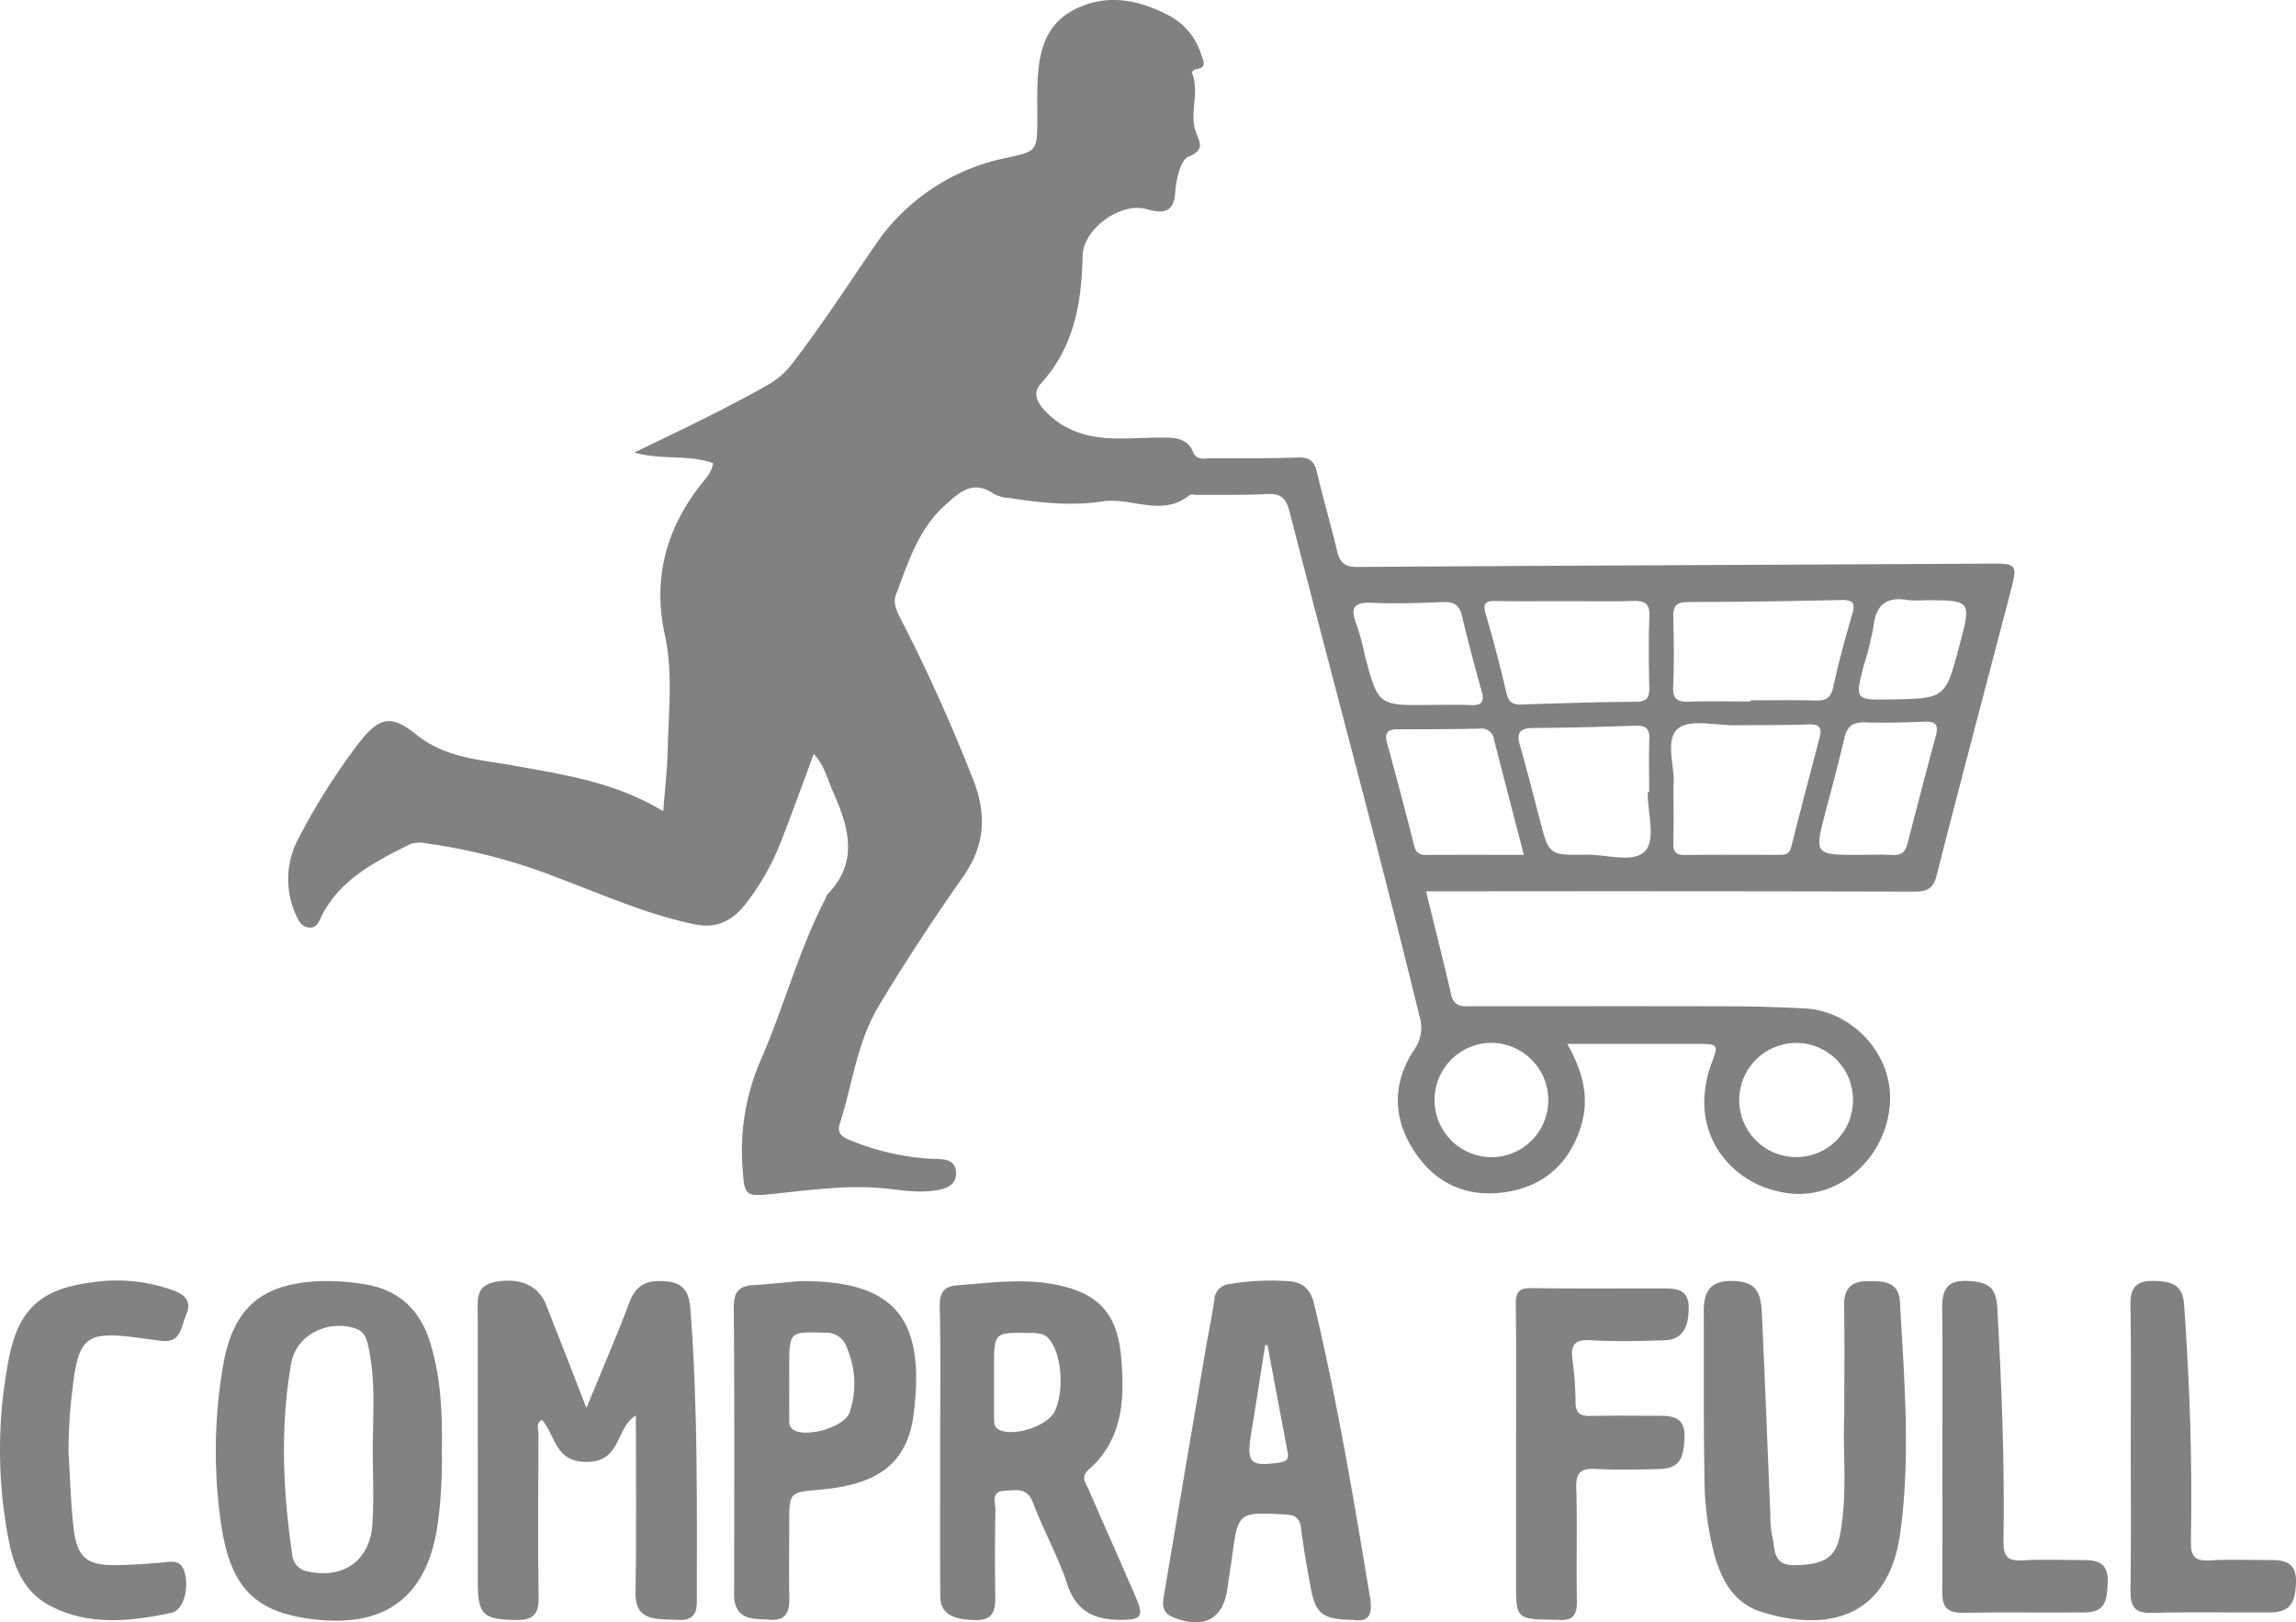 <svg id="Capa_1" data-name="Capa 1" xmlns="http://www.w3.org/2000/svg" viewBox="0 0 424.968 300.266"><defs><style>.cls-1{fill:#818181;}.cls-2{fill:#828282;}</style></defs><path class="cls-1" d="M437.6,363.1c2.929,5.162,4.151,10.042,2.54,15.235-2.272,7.327-7.413,11.512-14.921,12.315-6.926.74-12.5-2.169-16.18-8.058-3.788-6.054-3.725-12.389.188-18.351a7.034,7.034,0,0,0,1.037-6.209c-7.616-31.264-16.085-62.308-24.069-93.476-.674-2.629-1.767-3.366-4.321-3.226-4.237.232-8.493.125-12.74.161-.5,0-1.172-.2-1.474.049-5.069,4.157-10.733.32-16.114,1.158-5.617.874-11.465.265-17.164-.634a7.042,7.042,0,0,1-2.877-.74c-3.872-2.718-6.368-.351-9.075,2.078-4.987,4.475-6.815,10.628-9.078,16.548-.677,1.772.334,3.38,1.117,4.964A320.662,320.662,0,0,1,327.8,314.6c2.388,6.4,1.936,11.913-2.047,17.591-5.443,7.759-10.664,15.681-15.555,23.827-4.1,6.827-4.9,14.581-7.255,21.89-.652,2.023.936,2.655,2.337,3.18a46.322,46.322,0,0,0,14.532,3.275c1.971.075,4.539-.172,4.655,2.532s-2.4,3.176-4.55,3.418c-3.253.365-6.463-.311-9.695-.556-6.632-.5-13.206.439-19.784,1.122-4.845.5-5.134.306-5.448-4.421a42.012,42.012,0,0,1,3.222-20.115c4.371-9.926,7.091-20.522,12.128-30.187.115-.22.129-.52.29-.685,5.971-6.1,3.937-12.611,1.009-19.185-1-2.242-1.516-4.727-3.5-6.86-2.02,5.42-3.886,10.606-5.885,15.739a44.963,44.963,0,0,1-6.984,12.34c-2.385,2.911-5.244,4.282-9.207,3.461-8.741-1.812-16.846-5.433-25.123-8.54a106.176,106.176,0,0,0-24.532-6.438,5.541,5.541,0,0,0-2.934.114c-6.361,3.211-12.8,6.365-16.333,13.125-.555,1.062-.908,2.554-2.529,2.327-1.391-.194-1.949-1.445-2.439-2.605a15.889,15.889,0,0,1,.714-14.106,118.99,118.99,0,0,1,11.016-17.379c3.731-4.805,5.943-5.422,10.575-1.676,5.52,4.465,12.018,4.7,18.407,5.85,9.312,1.677,18.711,3.105,27.389,8.414.306-4.047.759-7.815.838-11.591.146-7.063.993-14.1-.564-21.19-2.216-10.087.182-19.289,6.52-27.481.952-1.23,2.188-2.382,2.444-4.171-4.517-1.647-9.372-.526-14.6-1.961,8.719-4.2,16.8-8.062,24.609-12.451a15.235,15.235,0,0,0,4.723-4.137c5.336-6.934,10.089-14.266,15.033-21.472a38.464,38.464,0,0,1,24.2-16.415c6.006-1.3,6.038-1.158,6.038-7.6,0-1.75-.03-3.5.006-5.248.121-5.809.947-11.528,6.637-14.551,6-3.19,12.128-2.016,17.907,1.084a12.231,12.231,0,0,1,5.773,7.109c.38,1.11,1.223,2.481-.991,2.731-.277.031-.774.526-.733.62,1.519,3.562-.493,7.345.711,10.924.6,1.768,1.926,3.321-1.327,4.645-1.495.609-2.3,4.219-2.451,6.529-.27,4.213-2.622,3.906-5.4,3.155-4.765-1.29-11.653,3.686-11.753,8.677-.174,8.674-1.568,16.886-7.722,23.626-1.782,1.952-.422,3.828.981,5.269,3.52,3.614,8.042,4.851,12.938,4.891,3,.024,5.991-.183,8.986-.165,2.166.012,4.306.281,5.279,2.7.648,1.613,2.069,1.127,3.232,1.129,5.372.011,10.748.051,16.115-.134,2.153-.074,3.088.616,3.571,2.726,1.111,4.86,2.564,9.642,3.7,14.5.5,2.146,1.347,3.041,3.748,3.025,38.725-.259,77.451-.392,116.176-.611,6.114-.035,6.14-.156,4.625,5.651-4.534,17.378-9.141,34.737-13.581,52.138-.64,2.506-1.893,2.917-4.195,2.911q-42.923-.109-85.847-.047h-4.438c1.617,6.6,3.2,12.865,4.667,19.157.576,2.471,2.384,2.1,4.1,2.1,16.12,0,32.24-.025,48.36.018,4.239.011,8.48.183,12.717.368,9.225.4,16.7,8.732,16.01,17.774-.751,9.815-9.148,17.409-18.256,16.51-10.228-1.01-17.29-9.525-15.933-19.27a19.829,19.829,0,0,1,1-4.349c1.569-4.091,1.625-4.072-2.946-4.073C453.582,363.1,445.97,363.1,437.6,363.1Zm19.66-47.9c0,4.005.054,7.373-.024,10.737-.037,1.574.46,2.22,2.122,2.2,5.859-.074,11.719-.035,17.579-.026,1.085,0,1.816-.206,2.139-1.5,1.686-6.759,3.476-13.493,5.241-20.232.454-1.734.011-2.48-1.969-2.408-4.482.163-8.973.093-13.459.162-3.718.057-8.679-1.241-10.826.642C455.586,306.949,457.614,312.037,457.264,315.2Zm14.267-15.48v-.208c3.991,0,7.984-.08,11.971.035,1.9.055,2.883-.411,3.331-2.476.975-4.5,2.184-8.951,3.487-13.366.623-2.111.3-2.82-2.055-2.762q-14.2.348-28.414.377c-2.285,0-2.666.979-2.62,2.924.1,4.239.177,8.488-.024,12.72-.12,2.52,1.009,2.861,3.1,2.791C464.046,299.632,467.79,299.723,471.531,299.723ZM437.4,281.154c-4.37,0-8.74.048-13.108-.022-1.907-.03-2.347.525-1.785,2.434q2.109,7.17,3.8,14.457c.384,1.635,1.007,2.322,2.722,2.265,7.1-.237,14.21-.46,21.316-.513,2.081-.015,2.483-.845,2.442-2.676-.1-4.367-.162-8.743.02-13.1.1-2.424-.873-2.951-3.052-2.88C445.638,281.25,441.515,281.153,437.4,281.154Zm15.1,35.329h.262c0-3.237-.089-6.477.033-9.709.074-1.941-.583-2.639-2.555-2.569-6.336.228-12.676.383-19.016.429-2.4.018-3.035.9-2.394,3.163,1.287,4.54,2.469,9.111,3.648,13.681,1.712,6.632,1.7,6.727,8.6,6.6,3.8-.069,8.9,1.687,11.039-.785C453.946,325.165,452.491,320.2,452.491,316.483Zm-22.939,11.626c-1.915-7.387-3.727-14.353-5.522-21.322a2.3,2.3,0,0,0-2.587-2.042c-5.108.122-10.219.132-15.328.126-1.925,0-2.338.82-1.859,2.578,1.7,6.24,3.364,12.49,4.939,18.762.329,1.307.835,1.923,2.222,1.914C417.359,328.087,423.3,328.109,429.552,328.109Zm62.059,0c1.992,0,3.989-.094,5.974.029,1.607.1,2.544-.355,2.967-2.018,1.715-6.74,3.494-13.465,5.289-20.185.476-1.784-.038-2.536-1.947-2.473-3.731.124-7.47.268-11.2.132-2.315-.084-3.34.8-3.842,2.986-1.028,4.477-2.231,8.914-3.4,13.358C483.307,328.116,483.3,328.114,491.611,328.113Zm-79.5-27.745c2.5,0,5-.08,7.489.026,1.926.083,2.778-.354,2.166-2.516q-1.988-7.01-3.692-14.1c-.474-1.956-1.548-2.518-3.466-2.446-4.363.165-8.744.35-13.1.129-3.492-.177-4.121.982-2.907,4.042a51.959,51.959,0,0,1,1.544,5.772C402.613,300.471,402.615,300.47,412.112,300.368Zm21.972,73.291a10.617,10.617,0,0,0-10.232-10.751,10.581,10.581,0,1,0-.3,21.159A10.515,10.515,0,0,0,434.084,373.659Zm56.395-.329a10.5,10.5,0,0,0-10.491-10.4,10.563,10.563,0,1,0,.321,21.121A10.5,10.5,0,0,0,490.479,373.33Zm13.244-92.341a17.791,17.791,0,0,1-2.985-.025c-3.883-.674-5.994.693-6.453,4.8a54.139,54.139,0,0,1-1.794,7.23c-1.655,6.465-1.654,6.466,4.881,6.36,10.193-.165,10.193-.165,12.8-9.935C512.426,280.989,512.426,280.989,503.723,280.989Z" transform="translate(-147.516 -169.896)"/><path class="cls-2" d="M256.057,430.475c2.916-7.1,5.613-13.261,7.96-19.55,1.332-3.567,3.727-4.236,7.067-3.852,3.385.39,4.02,2.476,4.246,5.443,1.363,17.952,1.176,35.929,1.162,53.907,0,2.433-1.093,3.418-3.421,3.285-1.245-.071-2.5-.048-3.736-.179-2.918-.311-4.25-1.673-4.193-4.909.19-10.809.072-21.624.072-32.758-3.8,2.3-2.613,8.417-8.859,8.595-6.216.177-5.955-4.907-8.525-7.778-1.224.655-.637,1.771-.641,2.606-.052,10.114-.139,20.231.024,30.343.052,3.218-1.263,4.153-4.208,4.1-6.121-.105-7.059-.971-7.059-7.116q0-24.724-.006-49.45c0-2.627-.464-5.333,3.292-6.026,4.368-.806,7.907.6,9.317,4.136C250.991,417.409,253.362,423.571,256.057,430.475Z" transform="translate(-147.516 -169.896)"/><path class="cls-2" d="M229.3,438.314a91.772,91.772,0,0,1-.737,13.433c-1.869,13.642-9.594,19.576-23.388,17.8-10.89-1.4-15.326-6.189-16.912-18.849a93.612,93.612,0,0,1,.589-28.323c1.859-10.351,7.018-14.837,17.564-15.354a42.926,42.926,0,0,1,8.2.5c6.361.907,10.43,4.446,12.384,10.449C229.147,424.581,229.4,431.434,229.3,438.314Zm-12.789-.355c.024-6.089.538-12.219-.7-18.254-.326-1.586-.585-3.26-2.405-3.9-5.076-1.793-11.067,1.127-11.989,6.388-2.059,11.747-1.545,23.553.17,35.314a3.421,3.421,0,0,0,2.7,3.187c6.785,1.558,11.775-1.944,12.178-8.907C216.725,447.19,216.51,442.569,216.51,437.959Z" transform="translate(-147.516 -169.896)"/><path class="cls-1" d="M321.53,437.985c0-8.738.122-17.479-.074-26.212-.061-2.7.725-3.819,3.379-4.01,5.717-.411,11.388-1.23,17.158-.27,8.32,1.385,12.247,4.994,13.018,13.406.7,7.691.46,15.345-6.044,21.051-1.509,1.324-.448,2.492.06,3.662,2.88,6.632,5.837,13.229,8.7,19.867,1.53,3.547,1.059,4.21-2.687,4.217-4.763.008-8.272-1.417-9.965-6.556-1.708-5.187-4.441-10.029-6.373-15.154-1.087-2.885-3.149-2.261-5.166-2.193-2.763.093-1.746,2.289-1.774,3.658-.112,5.365-.1,10.735-.028,16.1.036,2.649-.6,4.28-3.746,4.187-4.386-.13-6.41-1.275-6.434-4.418C321.486,456.21,321.531,447.1,321.53,437.985Zm9.981-12.314c0,2.242-.015,4.483.007,6.725.009.856-.031,1.707,1.011,2.172,2.825,1.263,8.983-.812,10.231-3.506,2.125-4.585.912-12.833-2.157-14.17a7.029,7.029,0,0,0-2.567-.281c-6.529-.15-6.529-.143-6.53,6.445C331.506,423.928,331.506,424.8,331.511,425.671Z" transform="translate(-147.516 -169.896)"/><path class="cls-2" d="M488.876,431.907c0-7.694.075-14.068-.033-20.439-.051-3.013,1.294-4.421,4.2-4.458,2.834-.036,5.923-.059,6.133,3.789.776,14.205,2.009,28.4.085,42.635-2.328,17.229-15.133,18.149-25.762,14.777-5-1.585-7.3-5.766-8.661-10.543a57.668,57.668,0,0,1-1.848-14.832c-.176-10.118-.089-20.241-.12-30.362-.01-3.34,1.129-5.516,4.952-5.5,4.012.013,5.565,1.266,5.774,5.626.6,12.6,1.069,25.211,1.6,37.817a17.754,17.754,0,0,0,.318,3.724c.608,2.323-.032,5.486,4.113,5.435,5.3-.065,7.618-1.273,8.422-5.431C489.557,446.341,488.536,438.436,488.876,431.907Z" transform="translate(-147.516 -169.896)"/><path class="cls-2" d="M397.9,469.706c-5.653-.1-6.916-1.12-7.833-6.227-.639-3.556-1.295-7.115-1.731-10.7-.227-1.869-.974-2.472-2.837-2.574-8.836-.487-8.829-.541-9.984,8.17-.229,1.729-.546,3.447-.759,5.178-.735,5.974-4.35,7.969-10.034,5.694-2.271-.909-2.033-2.542-1.736-4.3q3.825-22.671,7.683-45.337c.523-3.071,1.174-6.121,1.623-9.2a3.021,3.021,0,0,1,2.846-2.868,45.666,45.666,0,0,1,10.816-.524c2.62.146,4.115,1.386,4.8,4.244,4.282,17.955,7.34,36.132,10.342,54.326C401.618,468.778,400.855,470.175,397.9,469.706Zm-15.777-50.854-.439.023c-.855,5.4-1.681,10.809-2.573,16.206-.926,5.6-.224,6.307,5.266,5.489,1.354-.2,1.7-.7,1.464-1.928Q383.967,428.75,382.122,418.852Z" transform="translate(-147.516 -169.896)"/><path class="cls-2" d="M295.418,407.007c17.824-.179,23.382,6.949,21.227,24.454-1.14,9.256-6.559,13.207-17.352,14.138-5.7.492-5.7.492-5.7,6.294,0,4.616-.074,9.233.023,13.847.055,2.588-.79,4.183-3.6,3.938-2.756-.241-6.047.276-6.591-3.819a14.388,14.388,0,0,1-.021-1.87c0-17.34.073-34.681-.073-52.021-.024-2.852.837-4.062,3.608-4.23C290.291,407.535,293.639,407.165,295.418,407.007Zm-1.826,18.744c0,2.112-.016,4.224.008,6.336.01.846-.173,1.791.69,2.38,2.4,1.642,9.574-.455,10.487-3.161a16.731,16.731,0,0,0-.522-12,3.944,3.944,0,0,0-3.935-2.75c-6.733-.206-6.731-.3-6.731,6.589Q293.589,424.447,293.592,425.751Z" transform="translate(-147.516 -169.896)"/><path class="cls-2" d="M160.206,438.789c.291,4.611.4,9.243.92,13.828.637,5.612,2.46,7.059,8.121,6.952,2.62-.05,5.241-.228,7.855-.439,1.849-.149,3.826-.868,4.585,1.777.861,3-.213,7.022-2.431,7.485-7.521,1.567-15.1,2.469-22.335-1.232-4.921-2.518-6.817-7.153-7.79-12.177a87.739,87.739,0,0,1,0-33.511c1.784-9.255,5.961-13.039,15.315-14.214a30.442,30.442,0,0,1,15.479,1.593c2.119.856,3.01,2.2,2.059,4.359-.937,2.132-.9,5.277-4.566,4.847-2.6-.3-5.19-.762-7.8-.937-5.492-.367-7.187.867-8.195,6.357A95.462,95.462,0,0,0,160.206,438.789Z" transform="translate(-147.516 -169.896)"/><path class="cls-2" d="M428.123,438.282c0-8.994.065-17.989-.045-26.982-.028-2.247.571-3.043,2.924-3.006,8.243.131,16.489.042,24.734.061,2.285,0,4.276.374,4.336,3.377.077,3.911-1.239,6.084-4.362,6.207-4.616.181-9.254.265-13.86,0-3.036-.173-3.643,1-3.279,3.663a62.525,62.525,0,0,1,.566,7.841c.02,2,.873,2.549,2.731,2.51,4.246-.089,8.494-.02,12.742-.024,2.585,0,4.762.329,4.688,3.786-.1,4.453-1.093,5.957-4.767,6.067-3.869.116-7.752.185-11.614-.02-2.719-.145-3.737.589-3.649,3.506.211,6.989-.035,13.991.12,20.983.059,2.663-.935,3.68-3.469,3.448-.248-.022-.5-.008-.75-.012-7.044-.128-7.046-.13-7.046-7.047Z" transform="translate(-147.516 -169.896)"/><path class="cls-1" d="M507.033,437.992c0-8.609.073-17.22-.037-25.829-.042-3.244.684-5.338,4.5-5.2,4.2.153,5.5,1.241,5.714,5.115.789,14.328,1.364,28.664,1.137,43.014-.043,2.752.656,3.786,3.532,3.6,3.728-.244,7.483-.046,11.227-.061,2.672-.01,4.623.563,4.534,3.938-.117,4.417-.912,5.725-4.459,5.754-7.486.062-14.975-.064-22.46.063-2.838.048-3.729-1.194-3.711-3.813C507.07,455.712,507.033,446.852,507.033,437.992Z" transform="translate(-147.516 -169.896)"/><path class="cls-1" d="M541.9,437.973c0-8.865.092-17.731-.051-26.594-.048-2.994.932-4.405,4.012-4.41,4.149,0,5.676,1.062,5.914,4.406,1.035,14.576,1.548,29.17,1.255,43.778-.056,2.812.734,3.718,3.551,3.537,3.73-.24,7.488-.033,11.234-.065,2.679-.022,4.716.575,4.67,3.881-.059,4.3-1.222,5.8-4.941,5.823-7.241.043-14.488-.139-21.723.08-3.311.1-4.013-1.275-3.969-4.217C541.981,455.454,541.9,446.713,541.9,437.973Z" transform="translate(-147.516 -169.896)"/></svg>